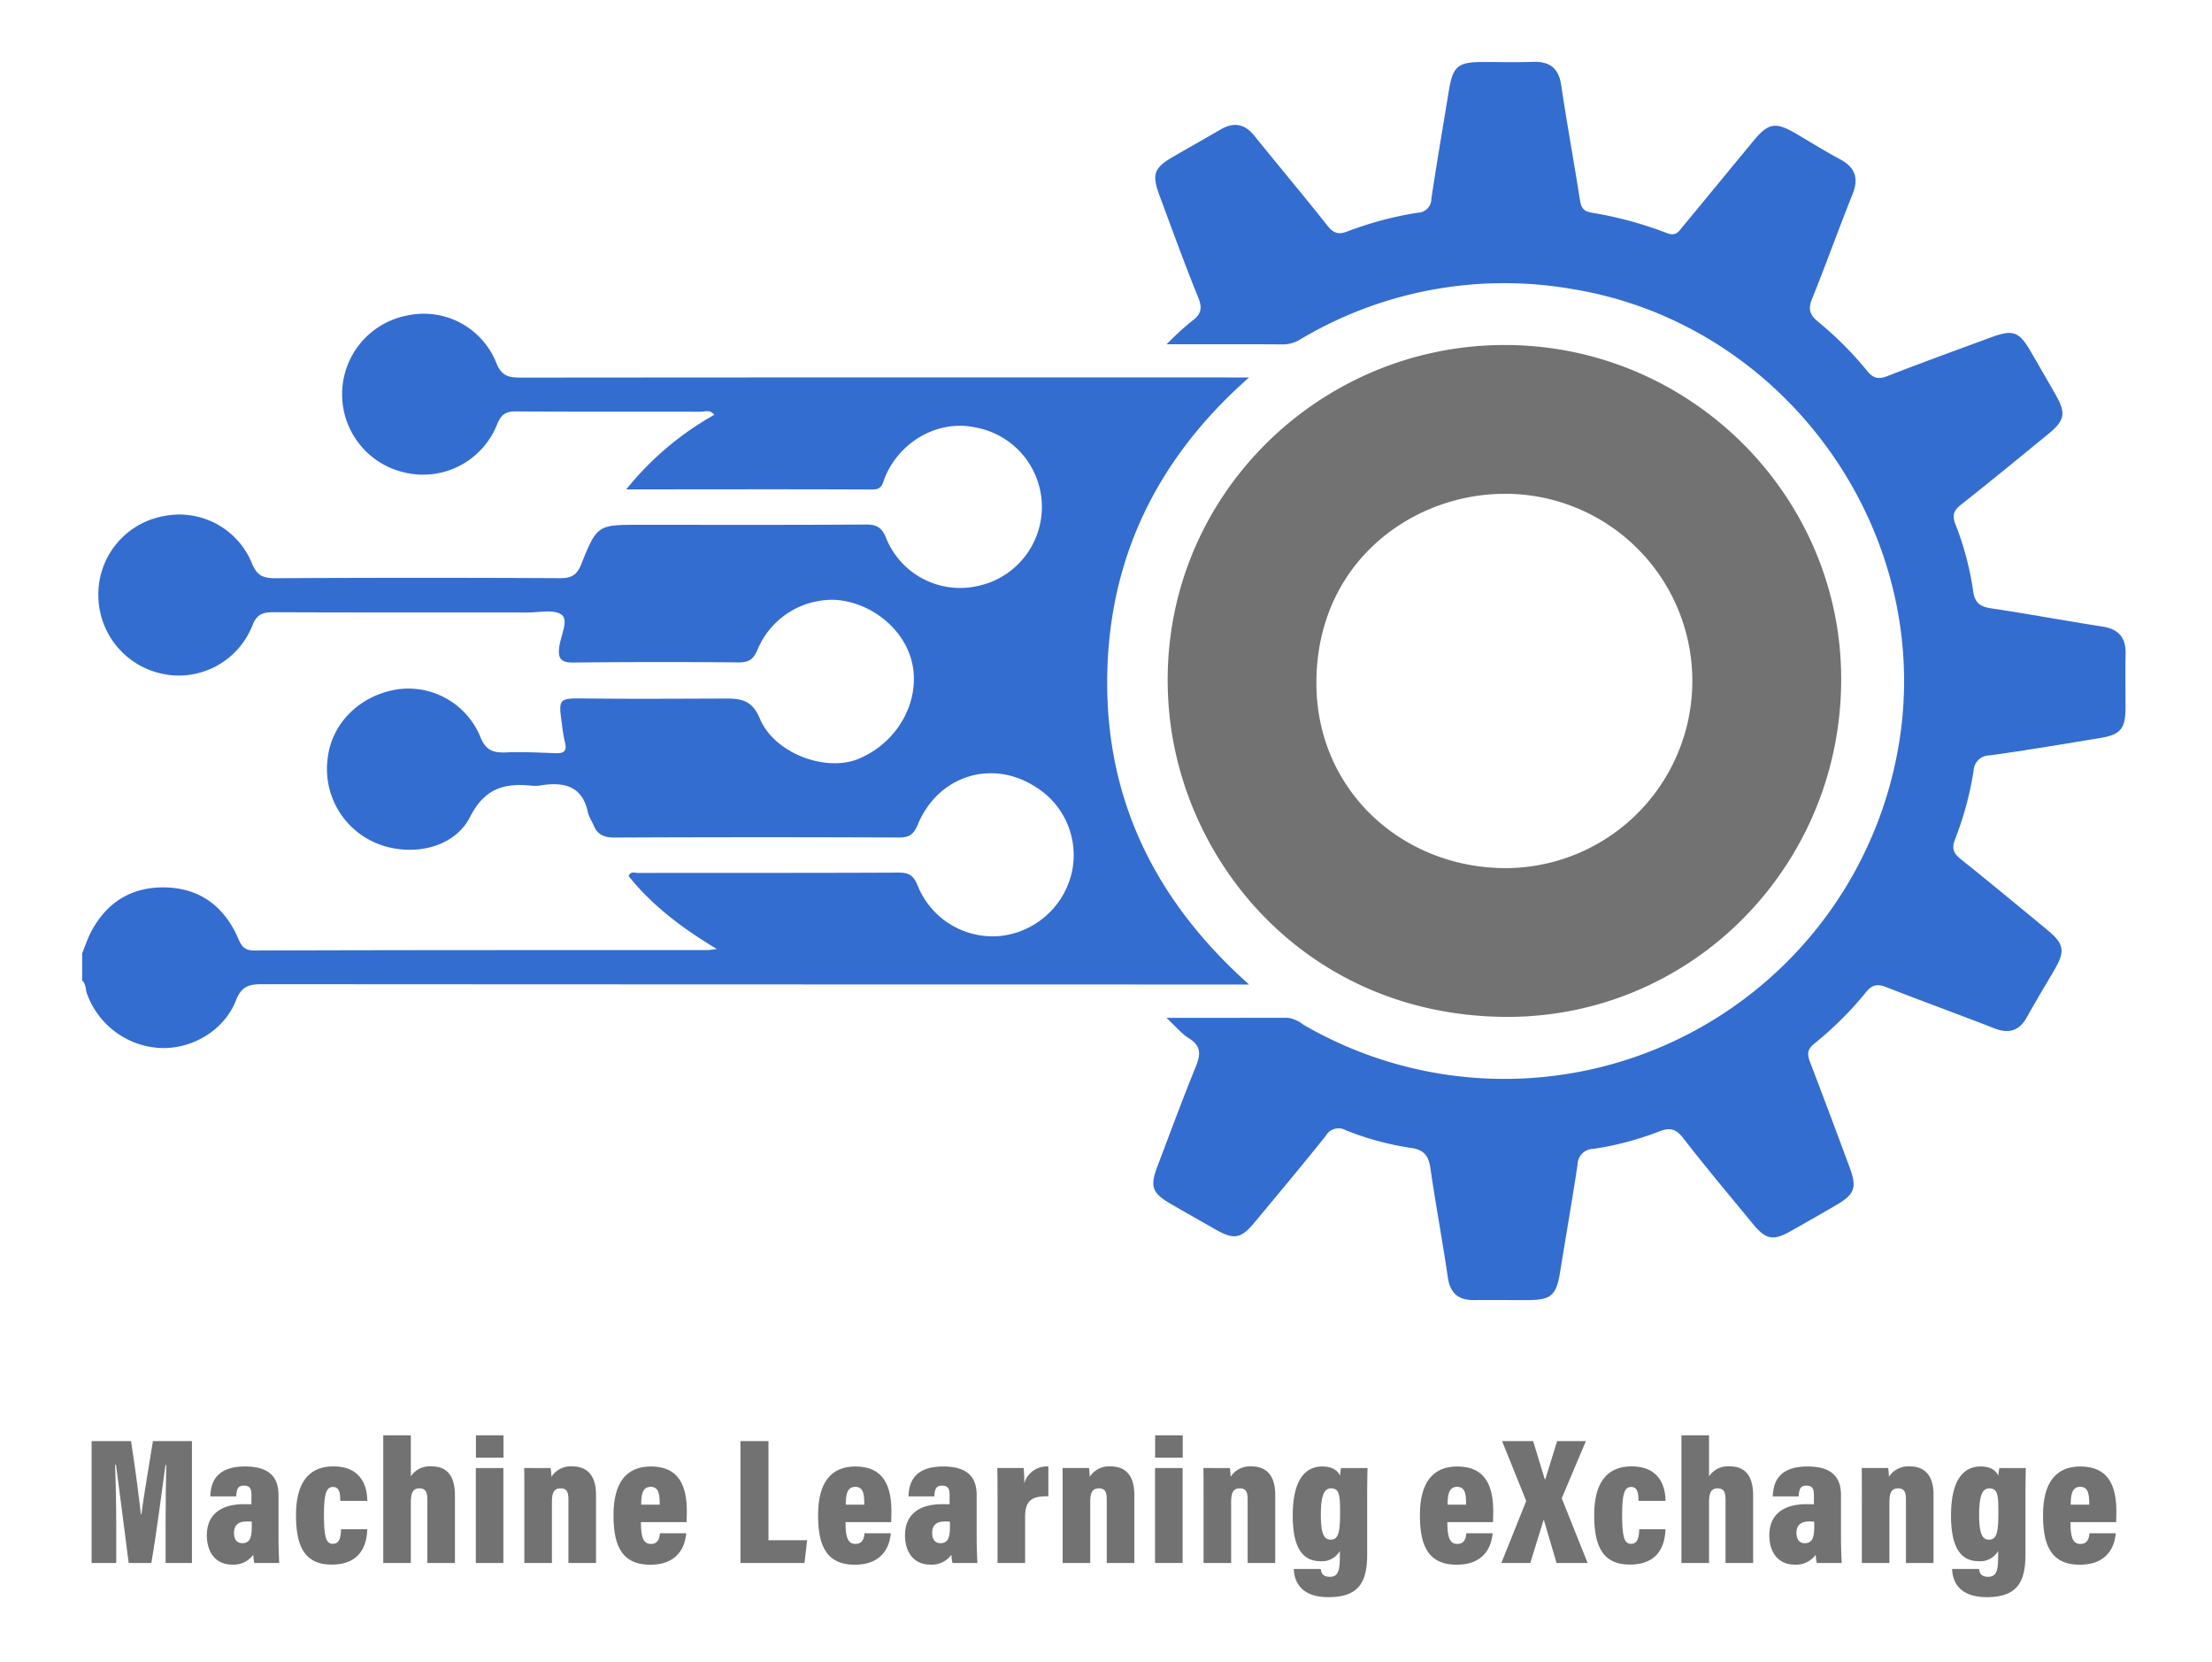 <?xml version="1.0" encoding="UTF-8"?> <svg xmlns="http://www.w3.org/2000/svg" id="Layer_1" data-name="Layer 1" viewBox="0 0 414.687 311.526"><defs><style>.cls-1{fill:#737273;}.cls-2{fill:#346dd0;}</style></defs><path class="cls-1" d="M31.044,285.635c0-3.55.056-8.274.123-11.032h-.149c-.671,4.765-1.623,12.487-2.651,18.35H24.125c-.8-6.098-1.749-13.785-2.377-18.405h-.171c.112,2.685.213,7.302.213,11.26v7.146H17.172V270.107H24.561c.752,4.769,1.501,10.502,1.846,13.705h.104c.438-3.401,1.298-8.363,2.156-13.705H35.983v22.845H31.044Z"></path><path class="cls-1" d="M52.213,288.568c0,1.216.08,3.49.136,4.384H47.68a8.152,8.152,0,0,1-.205-1.544,4.518,4.518,0,0,1-3.972,1.849c-3.157,0-4.727-2.434-4.727-5.481,0-3.889,2.621-5.842,6.945-5.842.518,0,1.053,0,1.413.021v-1.731c0-.959-.138-1.769-1.405-1.769-1.179,0-1.382.745-1.448,2.015H39.432c.067-3.14,1.595-5.604,6.503-5.604,4.142,0,6.278,1.666,6.278,5.334Zm-5.013-3.349a6.912,6.912,0,0,0-.98-.044c-1.786,0-2.353.945-2.353,2.158,0,1.03.428,1.907,1.54,1.907,1.522,0,1.793-1.18,1.793-3.18Z"></path><path class="cls-1" d="M68.852,286.625c-.068,2.521-.955,6.632-6.671,6.632-5.439,0-6.69-3.99-6.69-9.329,0-5.408,1.962-9.083,6.977-9.083,5.849,0,6.374,4.577,6.396,6.466H63.802c-.021-1.33-.104-2.608-1.393-2.608-1.243,0-1.68,1.304-1.68,5.212,0,3.998.354,5.449,1.646,5.449,1.344,0,1.492-1.295,1.57-2.738Z"></path><path class="cls-1" d="M77.02,269.028v7.686a4.257,4.257,0,0,1,3.891-1.869c3.084,0,4.376,2.033,4.376,5.455v12.652h-5.171V281.167c0-1.351-.225-2.199-1.492-2.199-1.301,0-1.604.969-1.604,2.754v11.23H71.85V269.028Z"></path><path class="cls-1" d="M89.201,275.159h5.17v17.793H89.201Zm.021-6.131h5.17v4.188H89.222Z"></path><path class="cls-1" d="M98.298,280.746c0-3.667,0-4.663-.034-5.587H103.23a13.387,13.387,0,0,1,.146,1.63,4.32,4.32,0,0,1,3.871-1.944c3.014,0,4.487,1.918,4.487,5.308v12.8H106.564v-11.833c0-1.372-.246-2.151-1.47-2.151-1.104,0-1.626.604-1.626,2.574v11.41H98.298Z"></path><path class="cls-1" d="M120.163,285.293c0,2.318.227,4.093,1.836,4.093,1.444,0,1.657-1.189,1.713-2.001h4.943c-.127,1.193-.653,5.894-6.76,5.894-5.914,0-6.88-4.519-6.88-9.352,0-5.998,2.402-9.061,6.983-9.061,5.257,0,6.768,3.562,6.768,8.481,0,.605-.021,1.58-.043,1.945Zm3.514-3.276c0-1.729-.078-3.338-1.69-3.338-1.632,0-1.779,1.695-1.779,3.338Z"></path><path class="cls-1" d="M138.816,270.107h5.249v18.581h7.248l-.489,4.264H138.816Z"></path><path class="cls-1" d="M158.515,285.293c0,2.318.227,4.093,1.836,4.093,1.444,0,1.657-1.189,1.713-2.001h4.943c-.127,1.193-.653,5.894-6.76,5.894-5.914,0-6.88-4.519-6.88-9.352,0-5.998,2.402-9.061,6.983-9.061,5.257,0,6.768,3.562,6.768,8.481,0,.605-.021,1.58-.043,1.945Zm3.514-3.276c0-1.729-.078-3.338-1.69-3.338-1.632,0-1.779,1.695-1.779,3.338Z"></path><path class="cls-1" d="M183.099,288.568c0,1.216.08,3.49.136,4.384H178.566a8.152,8.152,0,0,1-.205-1.544,4.519,4.519,0,0,1-3.972,1.849c-3.157,0-4.727-2.434-4.727-5.481,0-3.889,2.621-5.842,6.945-5.842.518,0,1.053,0,1.413.021v-1.731c0-.959-.138-1.769-1.405-1.769-1.179,0-1.382.745-1.448,2.015h-4.85c.067-3.14,1.595-5.604,6.503-5.604,4.142,0,6.278,1.666,6.278,5.334Zm-5.013-3.349a6.912,6.912,0,0,0-.98-.044c-1.786,0-2.353.945-2.353,2.158,0,1.03.428,1.907,1.54,1.907,1.522,0,1.793-1.18,1.793-3.18Z"></path><path class="cls-1" d="M187.009,281.208c0-3.016-.012-4.845-.046-6.049h4.943a27.363,27.363,0,0,1,.113,2.89,4.389,4.389,0,0,1,4.518-3.183v5.593c-3.031-.065-4.358.71-4.358,3.868v8.625h-5.17Z"></path><path class="cls-1" d="M199.219,280.746c0-3.667,0-4.663-.034-5.587h4.966a13.389,13.389,0,0,1,.146,1.63,4.32,4.32,0,0,1,3.871-1.944c3.014,0,4.487,1.918,4.487,5.308v12.8h-5.171v-11.833c0-1.372-.246-2.151-1.47-2.151-1.104,0-1.626.604-1.626,2.574v11.41H199.219Z"></path><path class="cls-1" d="M216.536,275.159h5.17v17.793h-5.17Zm.021-6.131h5.17v4.188h-5.17Z"></path><path class="cls-1" d="M225.633,280.746c0-3.667,0-4.663-.034-5.587H230.565a13.387,13.387,0,0,1,.146,1.63,4.32,4.32,0,0,1,3.871-1.944c3.014,0,4.487,1.918,4.487,5.308v12.8H233.899v-11.833c0-1.372-.246-2.151-1.47-2.151-1.104,0-1.626.604-1.626,2.574v11.41h-5.17Z"></path><path class="cls-1" d="M256.306,291.356c0,5.11-1.511,8.002-7.245,8.002-5.097,0-6.429-2.8-6.507-5.284H247.608c.067.57.229,1.471,1.705,1.471,1.566,0,1.867-1.211,1.867-3.653v-1.191a3.826,3.826,0,0,1-3.664,1.915c-3.729,0-5.166-3.219-5.166-8.553,0-6.203,2.024-9.196,5.551-9.196,2.134,0,2.973.976,3.315,1.735.033-.438.125-1.05.192-1.442h4.965c-.033,1.081-.067,3.042-.067,5.583Zm-8.685-7.417c0,3.508.598,4.644,1.835,4.644,1.49,0,1.768-1.437,1.768-5.064,0-3.098-.056-4.551-1.689-4.551C248.287,278.968,247.622,280.164,247.622,283.939Z"></path><path class="cls-1" d="M271.341,285.293c0,2.318.227,4.093,1.836,4.093,1.444,0,1.657-1.189,1.713-2.001h4.943c-.127,1.193-.653,5.894-6.76,5.894-5.914,0-6.88-4.519-6.88-9.352,0-5.998,2.402-9.061,6.983-9.061,5.257,0,6.768,3.562,6.768,8.481,0,.605-.021,1.58-.043,1.945Zm3.514-3.276c0-1.729-.078-3.338-1.69-3.338-1.632,0-1.779,1.695-1.779,3.338Z"></path><path class="cls-1" d="M291.807,292.952l-2.36-8.012h-.082l-2.475,8.012h-5.428l4.661-11.623-4.527-11.222h5.823l2.19,7.175.094-.022,2.218-7.152h5.392L292.781,280.829l4.849,12.123Z"></path><path class="cls-1" d="M312.226,286.625c-.068,2.521-.955,6.632-6.671,6.632-5.439,0-6.69-3.99-6.69-9.329,0-5.408,1.962-9.083,6.977-9.083,5.849,0,6.374,4.577,6.396,6.466h-5.062c-.021-1.33-.104-2.608-1.393-2.608-1.243,0-1.68,1.304-1.68,5.212,0,3.998.354,5.449,1.645,5.449,1.344,0,1.492-1.295,1.57-2.738Z"></path><path class="cls-1" d="M320.394,269.028v7.686a4.257,4.257,0,0,1,3.891-1.869c3.084,0,4.376,2.033,4.376,5.455v12.652h-5.171V281.167c0-1.351-.225-2.199-1.492-2.199-1.301,0-1.604.969-1.604,2.754v11.23h-5.17V269.028Z"></path><path class="cls-1" d="M345.134,288.568c0,1.216.08,3.49.136,4.384h-4.669a8.152,8.152,0,0,1-.205-1.544,4.519,4.519,0,0,1-3.972,1.849c-3.157,0-4.727-2.434-4.727-5.481,0-3.889,2.621-5.842,6.945-5.842.518,0,1.053,0,1.413.021v-1.731c0-.959-.138-1.769-1.405-1.769-1.179,0-1.382.745-1.448,2.015h-4.85c.067-3.14,1.595-5.604,6.503-5.604,4.142,0,6.278,1.666,6.278,5.334Zm-5.013-3.349a6.912,6.912,0,0,0-.98-.044c-1.786,0-2.353.945-2.353,2.158,0,1.03.428,1.907,1.54,1.907,1.522,0,1.793-1.18,1.793-3.18Z"></path><path class="cls-1" d="M349.045,280.746c0-3.667,0-4.663-.034-5.587h4.966a13.387,13.387,0,0,1,.146,1.63,4.32,4.32,0,0,1,3.871-1.944c3.014,0,4.487,1.918,4.487,5.308v12.8h-5.171v-11.833c0-1.372-.246-2.151-1.47-2.151-1.104,0-1.626.604-1.626,2.574v11.41h-5.17Z"></path><path class="cls-1" d="M379.718,291.356c0,5.11-1.511,8.002-7.245,8.002-5.097,0-6.429-2.8-6.507-5.284h5.054c.067.57.229,1.471,1.705,1.471,1.566,0,1.867-1.211,1.867-3.653v-1.191a3.826,3.826,0,0,1-3.664,1.915c-3.729,0-5.166-3.219-5.166-8.553,0-6.203,2.024-9.196,5.551-9.196,2.134,0,2.973.976,3.315,1.735.033-.438.125-1.05.192-1.442h4.965c-.033,1.081-.067,3.042-.067,5.583Zm-8.685-7.417c0,3.508.598,4.644,1.835,4.644,1.49,0,1.768-1.437,1.768-5.064,0-3.098-.056-4.551-1.689-4.551C371.699,278.968,371.034,280.164,371.034,283.939Z"></path><path class="cls-1" d="M388.158,285.293c0,2.318.227,4.093,1.836,4.093,1.444,0,1.657-1.189,1.713-2.001H396.65c-.127,1.193-.653,5.894-6.76,5.894-5.914,0-6.88-4.519-6.88-9.352,0-5.998,2.402-9.061,6.983-9.061,5.257,0,6.768,3.562,6.768,8.481,0,.605-.021,1.58-.043,1.945Zm3.514-3.276c0-1.729-.078-3.338-1.69-3.338-1.632,0-1.779,1.695-1.779,3.338Z"></path><path class="cls-2" d="M15.401,178.688c.557-1.355,1.008-2.766,1.69-4.056,2.891-5.474,7.507-8.374,13.673-8.305,6.466.073,11.077,3.348,13.725,9.204.692,1.532,1.055,2.635,3.22,2.627,28.308-.103,56.616-.077,84.924-.088.313-0.0.625-.063,1.763-.185-6.578-3.965-12.16-8.184-16.55-13.684.394-.981,1.134-.583,1.694-.584,16.282-.02,32.565.013,48.846-.062,1.968-.009,2.882.481,3.659,2.459a15.155,15.155,0,0,0,15.201,9.444,15.448,15.448,0,0,0,13.694-11.967,15.019,15.019,0,0,0-7.018-16.133c-8.111-5.099-18.118-1.901-21.86,7.197-.803,1.953-1.7,2.43-3.665,2.422q-26.498-.115-52.997.008c-2.091.011-3.452-.456-4.169-2.462a15.158,15.158,0,0,1-.961-2.003c-.96-5.128-4.404-6.026-8.851-5.322a6.282,6.282,0,0,1-1.59.076c-5.152-.518-8.891.322-11.724,5.876-3.055,5.989-11.213,7.507-17.516,4.906a15.074,15.074,0,0,1-9.158-15.935c.749-6.578,6.044-11.807,13.08-12.917a14.589,14.589,0,0,1,15.484,8.779c1.049,2.717,2.477,3.145,4.942,3.041,3.073-.13,6.161.043,9.241.15,1.524.053,2.174-.393,1.731-2.037a32.735,32.735,0,0,1-.608-3.773c-.646-4.406-.416-4.507,4.16-4.452,8.697.106,17.396.047,26.094.021,3.003-.009,5.335.002,6.898,3.753,2.729,6.55,12.347,10.055,18.442,7.568,7.684-3.135,12.054-11.483,9.875-18.862-1.726-5.842-7.605-10.446-13.985-10.95a15.186,15.186,0,0,0-14.727,9.224c-.78,1.929-1.665,2.511-3.673,2.493q-15.455-.141-30.912.023c-2.383.029-2.918-.821-2.624-2.977.279-2.049,1.763-4.925.481-5.944-1.396-1.111-4.251-.454-6.471-.457-15.857-.019-31.714.021-47.57-.05-2.019-.009-3.146.361-3.977,2.491a14.832,14.832,0,0,1-17.125,8.994A15.08,15.08,0,0,1,18.44,111.793a14.897,14.897,0,0,1,12.151-15.037,14.707,14.707,0,0,1,16.63,8.798c.937,2.344,2.126,2.833,4.427,2.822q26.658-.138,53.317-.007c2.091.009,3.159-.515,3.989-2.584,2.995-7.461,3.096-7.42,11.136-7.421,14.048-0,28.096.045,42.142-.049,2.09-.014,3.072.487,3.904,2.567a14.961,14.961,0,0,0,17.156,8.953,15.141,15.141,0,0,0-.579-29.746c-6.801-1.401-13.912,2.535-16.763,9.262-.463,1.092-.476,2.413-2.363,2.403-14.047-.072-28.095-.032-42.142-.027-1.14 0-2.279,0-4.043,0a56.954,56.954,0,0,1,16.502-13.976c-.78-1.045-1.811-.575-2.658-.577-11.493-.034-22.987.04-34.48-.067-2.046-.019-2.85.637-3.607,2.514a14.924,14.924,0,0,1-17.164,8.974,15.035,15.035,0,0,1,.39-29.471A14.646,14.646,0,0,1,93.005,67.918c1.022,2.657,2.462,2.859,4.734,2.857q66.247-.057,132.494-.029c1.038,0,2.077,0,3.933,0-17.569,15.462-26.531,34.442-26.601,56.985-.069,22.537,9.187,41.278,26.597,56.796-1.777,0-2.886,0-3.995,0q-90.511-.003-181.022-.055c-2.499-.003-3.889.412-4.922,3.057-2.211,5.658-8.337,9.199-14.248,8.895A15.412,15.412,0,0,1,16.268,186.13c-.27-.784-.127-1.727-.867-2.337Z"></path><path class="cls-2" d="M218.669,190.773c8.12,0,15.42.004,22.72-.005a5.746,5.746,0,0,1,2.878,1.245A74.954,74.954,0,0,0,355.64,141.388c7.877-40.545-20.29-80.711-61.072-87.243a74.571,74.571,0,0,0-50.659,9.384,6.225,6.225,0,0,1-3.272,1.02c-7.021-.046-14.042-.022-21.928-.022a54.985,54.985,0,0,1,4.715-4.338c1.746-1.257,2.044-2.402,1.195-4.474-2.573-6.282-4.863-12.681-7.235-19.044-1.489-3.994-1.062-5.195,2.534-7.284,2.94-1.708,5.911-3.365,8.845-5.084,2.503-1.467,4.56-1.144,6.424,1.176,4.528,5.636,9.199,11.157,13.68,16.829,1.123,1.421,2.078,1.719,3.727,1.071a65.529,65.529,0,0,1,13.219-3.513,2.593,2.593,0,0,0,2.526-2.599c1.003-6.721,2.162-13.418,3.254-20.125.77-4.73,1.68-5.52,6.432-5.524,3.086-.003,6.176.091,9.258-.024,3.183-.118,4.921,1.094,5.409,4.412,1.048,7.142,2.378,14.243,3.48,21.378.224,1.448.58,2.196,2.194,2.475a71.256,71.256,0,0,1,14.126,3.826c1.773.701,2.295-.392,3.068-1.325,4.408-5.323,8.787-10.67,13.192-15.995,2.757-3.333,4.11-3.554,7.893-1.347,2.754,1.606,5.456,3.31,8.268,4.808,2.856,1.522,3.605,3.529,2.386,6.574-2.604,6.502-4.954,13.107-7.585,19.598-.779,1.921-.458,3.012,1.116,4.298a65.241,65.241,0,0,1,9.225,9.247c1.149,1.405,2.12,1.594,3.782.946,6.429-2.506,12.919-4.858,19.394-7.245,4.185-1.542,5.296-1.129,7.51,2.698,1.543,2.667,3.091,5.33,4.617,8.006,1.993,3.498,1.756,4.852-1.32,7.362-5.437,4.438-10.846,8.912-16.364,13.247-1.391,1.093-1.749,1.98-1.099,3.673a56.005,56.005,0,0,1,3.342,12.594c.296,2.209,1.359,2.903,3.436,3.211,6.936,1.03,13.832,2.327,20.762,3.397,3.073.474,4.451,2.064,4.373,5.152-.085,3.4.001,6.804-.02,10.206-.023,3.777-.949,4.908-4.679,5.523-6.92,1.143-13.837,2.318-20.784,3.274a2.994,2.994,0,0,0-3.012,2.909,62.614,62.614,0,0,1-3.499,12.884c-.685,1.762-.174,2.64,1.164,3.709,5.482,4.382,10.887,8.861,16.299,13.33,2.948,2.434,3.198,3.88,1.326,7.111-1.757,3.033-3.579,6.03-5.28,9.093-1.443,2.599-3.38,3.193-6.137,2.116-6.727-2.628-13.52-5.09-20.247-7.719-1.619-.633-2.618-.496-3.788.936a64.843,64.843,0,0,1-9.709,9.662c-1.384,1.106-1.317,2.076-.77,3.501,2.511,6.542,4.959,13.108,7.4,19.677,1.406,3.784.951,5.058-2.476,7.055q-4.269,2.488-8.577,4.91c-3.289,1.85-4.649,1.596-7.108-1.392-4.391-5.336-8.838-10.631-13.072-16.09-1.367-1.763-2.523-1.973-4.504-1.197a57.107,57.107,0,0,1-12.302,3.253,2.984,2.984,0,0,0-2.962,2.93c-1.015,6.719-2.191,13.414-3.27,20.123-.718,4.463-1.678,5.3-6.276,5.295-3.299-.004-6.598-.024-9.897-.004-2.91.017-4.447-1.287-4.882-4.27-.996-6.828-2.282-13.614-3.264-20.444-.331-2.302-1.191-3.464-3.595-3.798a54.821,54.821,0,0,1-12.278-3.325,2.741,2.741,0,0,0-3.728,1.02c-4.37,5.489-8.883,10.865-13.366,16.264-2.556,3.078-3.872,3.286-7.363,1.291-2.768-1.582-5.547-3.145-8.306-4.744-3.536-2.048-3.982-3.258-2.557-7.015,2.371-6.249,4.677-12.525,7.198-18.714.925-2.271,1.059-3.901-1.288-5.343C221.546,193.782,220.512,192.481,218.669,190.773Z"></path><path class="cls-1" d="M345.17,127.791c-.28,35.146-28.661,63.391-63.667,62.798-36.421-.616-59.963-28.637-62.375-57.804-3.125-37.778,27.128-68.312,63.296-68.119C317.24,64.851,345.444,93.328,345.17,127.791ZM282.142,92.556c-17.224-.024-35.194,12.671-35.355,35.173-.144,20.138,15.786,34.785,35.136,34.985a35.08,35.08,0,1,0,.219-70.159Z"></path></svg> 
